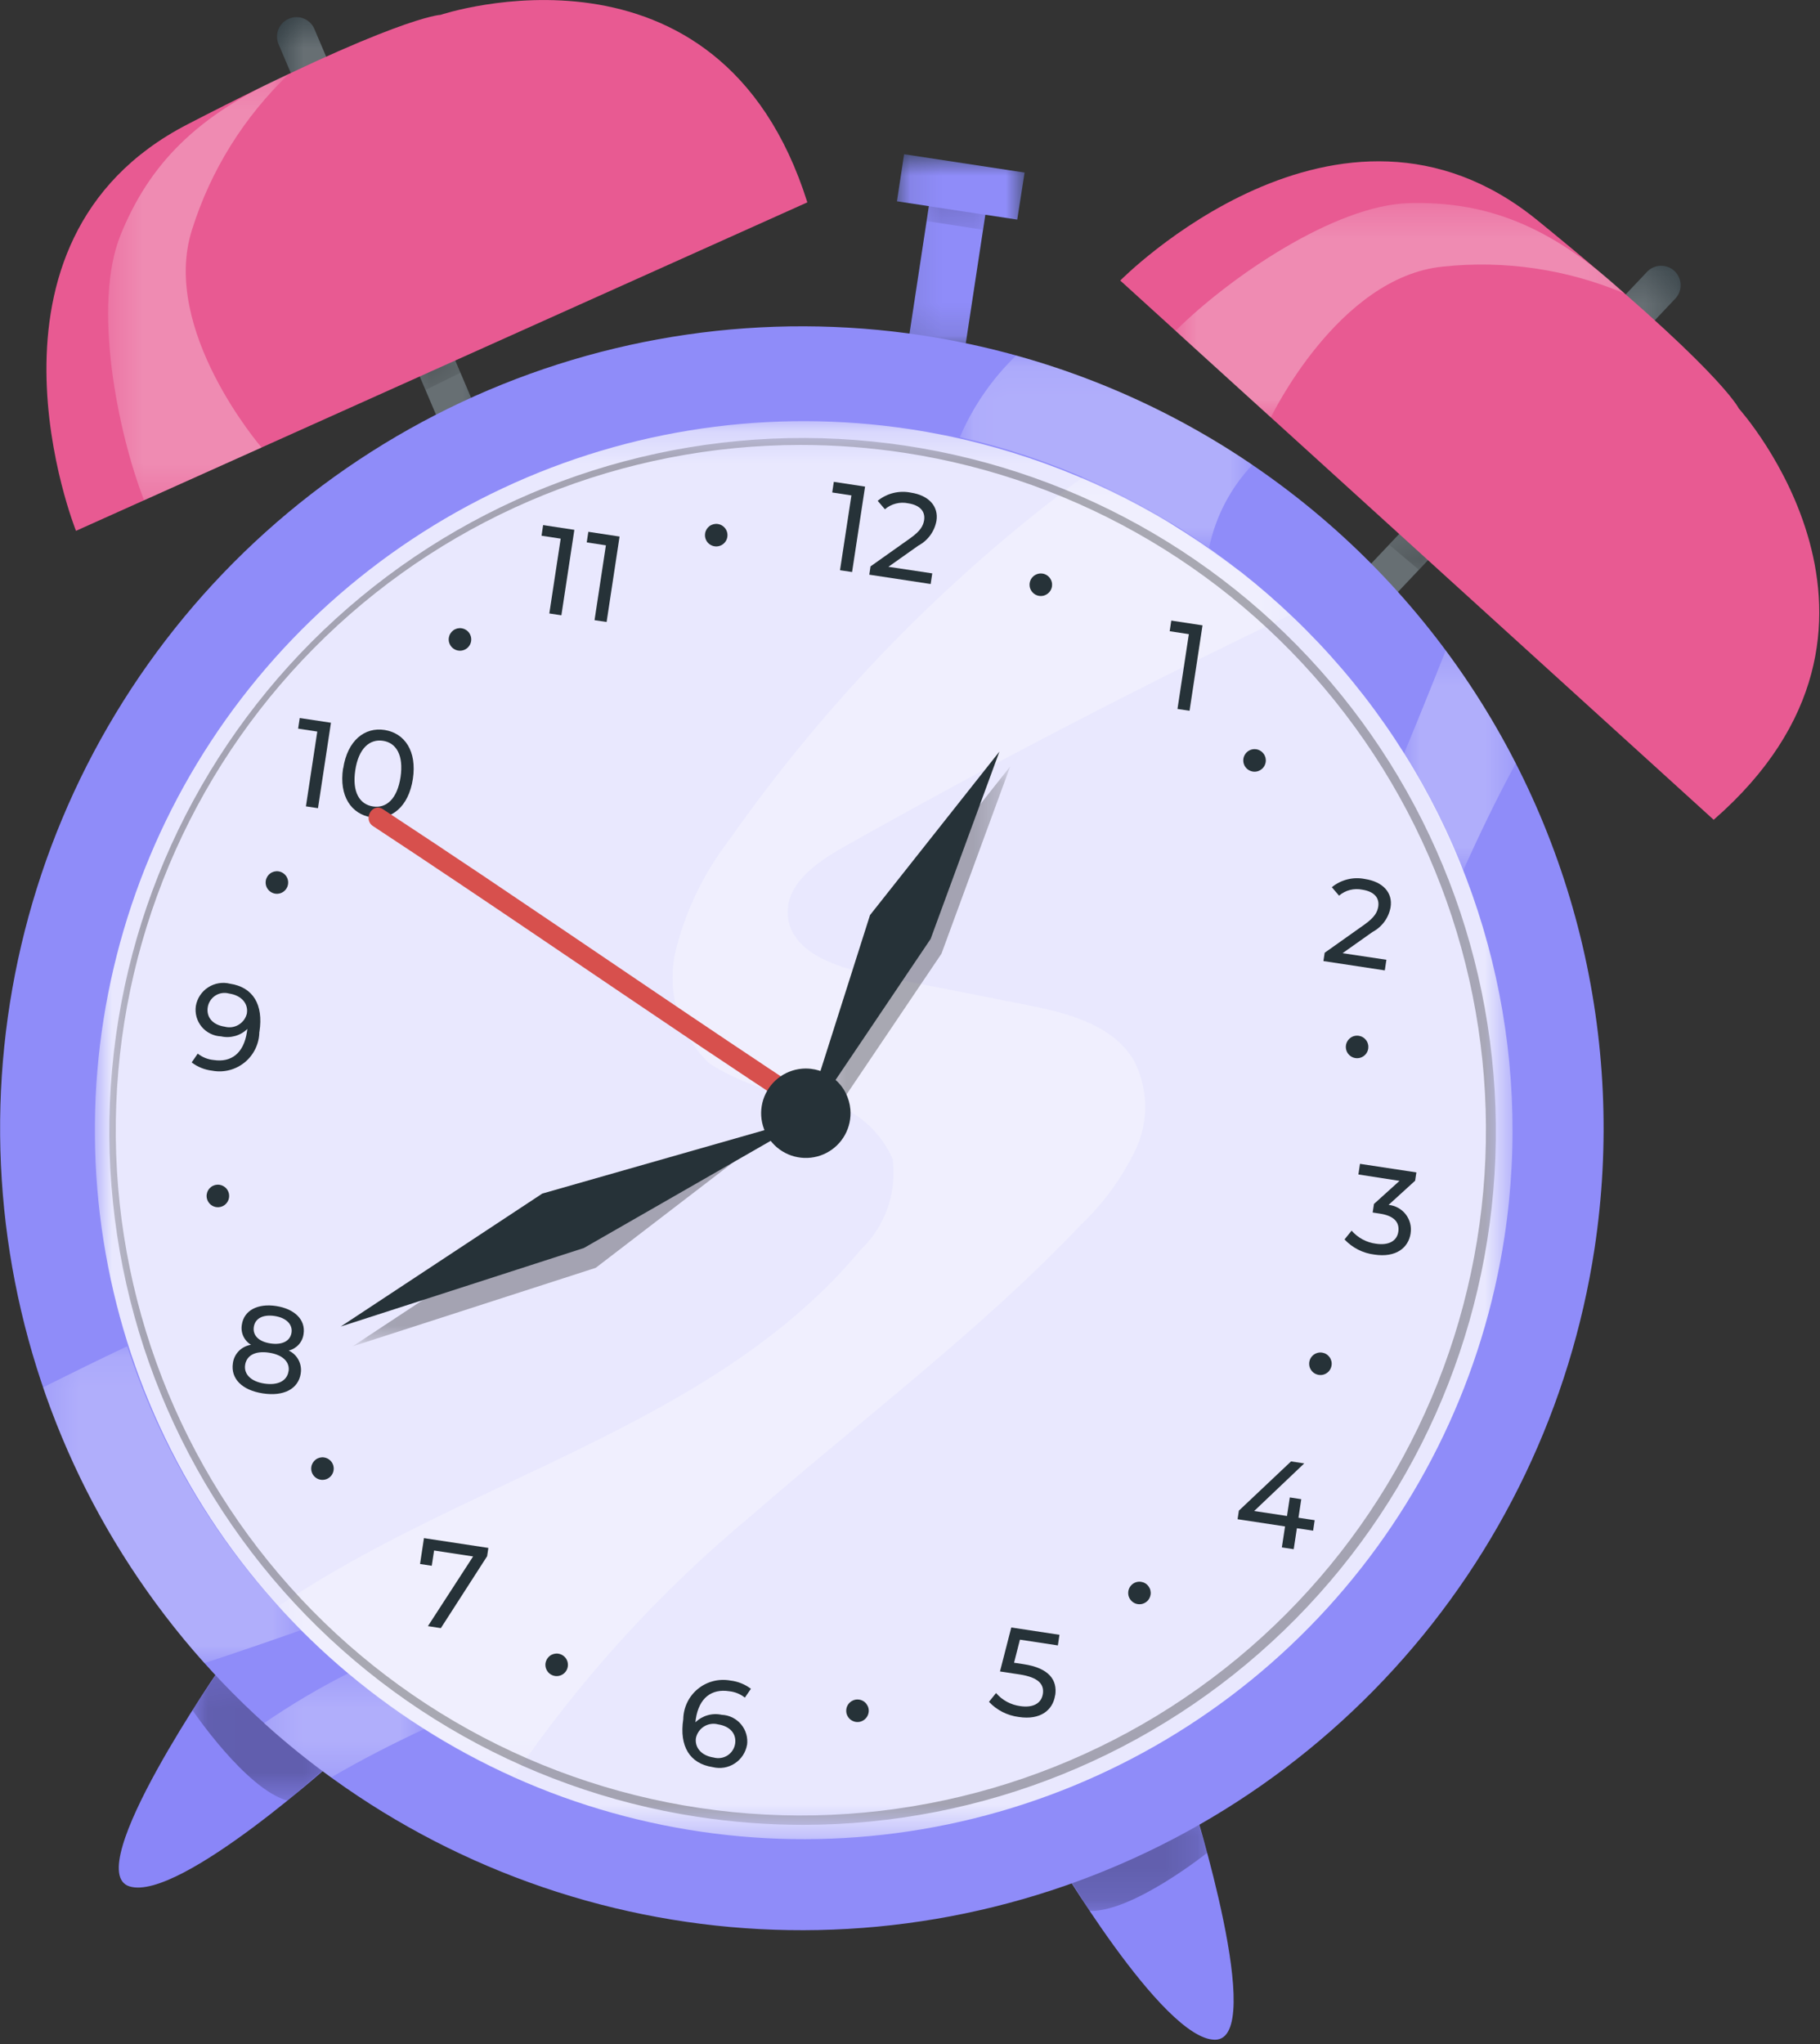 <svg width="57" height="64" viewBox="0 0 57 64" fill="none" xmlns="http://www.w3.org/2000/svg">
<rect x="0" y="0" width="57" height="64" fill="#333333" stroke="none"/>
<path d="M6.944 52.156C6.944 52.156 2.483 58.576 4.056 59.065C5.629 59.554 10.647 54.978 10.647 54.978L6.944 52.156Z" fill="#8A86F8"/>
<g opacity="0.3">
<mask id="mask0_2_58" style="mask-type:luminance" maskUnits="userSpaceOnUse" x="6" y="52" width="5" height="5">
<path d="M10.647 52.156H6.028V56.38H10.647V52.156Z" fill="white"/>
</mask>
<g mask="url(#mask0_2_58)">
<path d="M6.028 53.548C6.028 53.548 7.699 56.017 9.001 56.38L10.647 54.98L6.947 52.158L6.028 53.548Z" fill="black"/>
</g>
</g>
<path d="M37.346 56.411C37.346 56.411 39.698 63.867 38.051 63.866C36.404 63.865 32.972 58.005 32.972 58.005L37.346 56.411Z" fill="#8B88F8"/>
<g opacity="0.3">
<mask id="mask1_2_58" style="mask-type:luminance" maskUnits="userSpaceOnUse" x="32" y="56" width="6" height="4">
<path d="M37.807 56.411H32.972V59.834H37.807V56.411Z" fill="white"/>
</mask>
<g mask="url(#mask1_2_58)">
<path d="M37.807 58.013C37.807 58.013 35.478 59.874 34.127 59.834L32.972 58.006L37.346 56.412L37.807 58.013Z" fill="black"/>
</g>
</g>
<path d="M15.444 14.079L14.322 14.556L8.733 1.405C8.698 1.331 8.678 1.25 8.675 1.168C8.672 1.086 8.686 1.005 8.715 0.928C8.744 0.852 8.789 0.782 8.846 0.723C8.902 0.664 8.971 0.617 9.046 0.585C9.122 0.553 9.203 0.536 9.285 0.536C9.367 0.536 9.448 0.553 9.523 0.585C9.599 0.617 9.667 0.664 9.724 0.723C9.781 0.782 9.825 0.851 9.855 0.928L15.444 14.079Z" fill="#263238"/>
<g opacity="0.3">
<mask id="mask2_2_58" style="mask-type:luminance" maskUnits="userSpaceOnUse" x="8" y="0" width="8" height="15">
<path d="M15.446 0.557H8.685V14.556H15.446V0.557Z" fill="white"/>
</mask>
<g mask="url(#mask2_2_58)">
<path d="M15.445 14.079L14.323 14.556L8.733 1.405C8.699 1.331 8.679 1.25 8.676 1.168C8.673 1.086 8.687 1.005 8.716 0.928C8.745 0.852 8.79 0.782 8.847 0.723C8.903 0.664 8.972 0.617 9.047 0.585C9.123 0.553 9.204 0.536 9.286 0.536C9.368 0.536 9.449 0.553 9.524 0.585C9.6 0.617 9.668 0.664 9.725 0.723C9.782 0.782 9.826 0.851 9.855 0.928L15.445 14.079Z" fill="white"/>
</g>
</g>
<path d="M2.38 16.621C2.38 16.621 -1.251 7.575 5.867 3.896C12.426 0.505 13.798 0.465 13.798 0.465C13.798 0.465 22.516 -2.451 25.285 6.336L2.38 16.621Z" fill="#E85A92"/>
<g opacity="0.3">
<mask id="mask3_2_58" style="mask-type:luminance" maskUnits="userSpaceOnUse" x="13" y="11" width="2" height="2">
<path d="M14.421 11.287H13.146V12.21H14.421V11.287Z" fill="white"/>
</mask>
<g mask="url(#mask3_2_58)">
<path d="M13.146 11.787L13.326 12.21L14.427 11.669L14.264 11.287L13.146 11.787Z" fill="black"/>
</g>
</g>
<g opacity="0.3">
<mask id="mask4_2_58" style="mask-type:luminance" maskUnits="userSpaceOnUse" x="3" y="2" width="7" height="14">
<path d="M9.055 2.31H3.386V15.664H9.055V2.31Z" fill="white"/>
</mask>
<g mask="url(#mask4_2_58)">
<path d="M9.056 2.31C6.126 3.61 4.664 5.178 3.779 7.35C2.894 9.522 3.664 13.477 4.512 15.664L8.192 14.012C8.192 14.012 5.006 10.328 6.015 7.188C6.599 5.331 7.646 3.652 9.056 2.31Z" fill="white"/>
</g>
</g>
<path d="M42.638 19.744L41.752 18.906L51.571 8.524C51.625 8.463 51.691 8.414 51.765 8.379C51.839 8.344 51.919 8.325 52 8.321C52.082 8.318 52.163 8.331 52.239 8.359C52.316 8.388 52.386 8.431 52.445 8.488C52.504 8.544 52.551 8.611 52.584 8.686C52.617 8.76 52.635 8.841 52.636 8.922C52.637 9.004 52.621 9.085 52.591 9.16C52.56 9.236 52.515 9.304 52.457 9.362L42.638 19.744Z" fill="#263238"/>
<g opacity="0.3">
<mask id="mask5_2_58" style="mask-type:luminance" maskUnits="userSpaceOnUse" x="41" y="8" width="12" height="12">
<path d="M52.624 8.334H41.752V19.745H52.624V8.334Z" fill="white"/>
</mask>
<g mask="url(#mask5_2_58)">
<path d="M42.638 19.744L41.752 18.906L51.571 8.524C51.625 8.463 51.691 8.414 51.765 8.379C51.839 8.344 51.919 8.325 52 8.321C52.082 8.318 52.163 8.331 52.239 8.359C52.316 8.388 52.386 8.431 52.445 8.488C52.504 8.544 52.551 8.611 52.584 8.686C52.617 8.76 52.635 8.841 52.636 8.922C52.637 9.004 52.621 9.085 52.591 9.16C52.56 9.236 52.515 9.304 52.457 9.362L42.638 19.744Z" fill="white"/>
</g>
</g>
<path d="M35.085 8.784C35.085 8.784 41.925 1.84 48.143 6.892C53.874 11.548 54.459 12.792 54.459 12.792C54.459 12.792 60.618 19.616 53.67 25.668L35.085 8.784Z" fill="#E85A92"/>
<g opacity="0.3">
<mask id="mask6_2_58" style="mask-type:luminance" maskUnits="userSpaceOnUse" x="43" y="16" width="2" height="2">
<path d="M44.724 16.72H43.505V17.841H44.724V16.72Z" fill="white"/>
</mask>
<g mask="url(#mask6_2_58)">
<path d="M43.821 16.72L43.505 17.054L44.439 17.842L44.724 17.542L43.821 16.72Z" fill="black"/>
</g>
</g>
<g opacity="0.3">
<mask id="mask7_2_58" style="mask-type:luminance" maskUnits="userSpaceOnUse" x="36" y="6" width="15" height="8">
<path d="M50.871 6.356H36.815V13.067H50.871V6.356Z" fill="white"/>
</mask>
<g mask="url(#mask7_2_58)">
<path d="M50.871 9.181C48.507 7.015 46.487 6.302 44.142 6.36C41.797 6.418 38.48 8.704 36.815 10.36L39.801 13.072C39.801 13.072 41.901 8.679 45.185 8.348C47.121 8.141 49.078 8.43 50.872 9.186" fill="white"/>
</g>
</g>
<path d="M32.089 5.404L28.315 4.83L28.091 6.304L29.091 6.456L28.458 10.619L30.226 10.888L30.859 6.725L31.859 6.877L32.089 5.404Z" fill="#263238"/>
<mask id="mask8_2_58" style="mask-type:luminance" maskUnits="userSpaceOnUse" x="28" y="4" width="5" height="7">
<path d="M32.089 4.83H28.091V10.888H32.089V4.83Z" fill="white"/>
</mask>
<g mask="url(#mask8_2_58)">
<path d="M32.089 5.403L28.315 4.829L28.091 6.303L29.091 6.455L28.458 10.618L30.226 10.887L30.859 6.724L31.859 6.876L32.089 5.403Z" fill="#8F8CF9"/>
</g>
<g opacity="0.3">
<mask id="mask9_2_58" style="mask-type:luminance" maskUnits="userSpaceOnUse" x="29" y="6" width="2" height="2">
<path d="M30.861 6.457H29.023V7.193H30.861V6.457Z" fill="white"/>
</mask>
<g mask="url(#mask9_2_58)">
<path d="M29.094 6.457L29.023 6.924L30.791 7.193L30.862 6.726L29.094 6.457Z" fill="black"/>
</g>
</g>
<path d="M49.938 39.102C49.191 44.012 47.005 48.59 43.657 52.257C40.308 55.925 35.947 58.517 31.126 59.706C26.304 60.896 21.238 60.628 16.568 58.938C11.899 57.248 7.835 54.212 4.891 50.212C1.947 46.213 0.255 41.43 0.029 36.469C-0.197 31.508 1.053 26.591 3.622 22.341C6.19 18.09 9.961 14.697 14.458 12.59C18.955 10.482 23.976 9.756 28.886 10.502C32.146 10.998 35.277 12.13 38.099 13.836C40.922 15.541 43.38 17.786 45.335 20.442C47.29 23.098 48.703 26.112 49.492 29.314C50.282 32.516 50.433 35.842 49.938 39.102Z" fill="#8F8CF9"/>
<g opacity="0.8">
<mask id="mask10_2_58" style="mask-type:luminance" maskUnits="userSpaceOnUse" x="2" y="13" width="46" height="45">
<path d="M47.374 13.184H2.969V57.589H47.374V13.184Z" fill="white"/>
</mask>
<g mask="url(#mask10_2_58)">
<path d="M47.119 38.722C46.459 43.063 44.527 47.111 41.567 50.354C38.607 53.597 34.751 55.889 30.488 56.941C26.226 57.992 21.746 57.756 17.617 56.263C13.489 54.769 9.896 52.084 7.293 48.548C4.69 45.012 3.194 40.783 2.994 36.397C2.794 32.011 3.899 27.664 6.17 23.906C8.441 20.148 11.775 17.148 15.751 15.285C19.727 13.421 24.166 12.779 28.507 13.439C34.328 14.324 39.559 17.485 43.049 22.226C46.539 26.967 48.003 32.901 47.119 38.722Z" fill="white"/>
</g>
</g>
<g opacity="0.3">
<mask id="mask11_2_58" style="mask-type:luminance" maskUnits="userSpaceOnUse" x="8" y="14" width="33" height="42">
<path d="M40.418 14.941H8.716V55.618H40.418V14.941Z" fill="white"/>
</mask>
<g mask="url(#mask11_2_58)">
<path d="M8.716 50.295C10.783 52.558 13.294 54.37 16.093 55.618C18.176 52.57 20.674 49.827 23.516 47.47C26.983 44.444 30.692 41.675 33.863 38.341C34.569 37.667 35.147 36.87 35.569 35.99C35.776 35.548 35.877 35.064 35.865 34.576C35.852 34.088 35.727 33.609 35.498 33.178C34.818 32.06 33.388 31.708 32.104 31.455L27.228 30.493C26.112 30.272 24.738 29.776 24.671 28.64C24.614 27.682 25.562 27.006 26.398 26.535C30.986 23.948 35.659 21.52 40.417 19.251C39.926 18.784 39.415 18.341 38.883 17.92L36.524 16.288C35.681 15.782 34.806 15.333 33.904 14.943C29.626 18.111 25.887 21.949 22.832 26.308C22.04 27.335 21.47 28.516 21.159 29.775C21.011 30.406 21.033 31.066 21.221 31.686C21.409 32.307 21.757 32.867 22.23 33.31C23.188 33.903 24.267 34.272 25.387 34.39C25.946 34.455 26.478 34.666 26.93 35.002C27.381 35.337 27.737 35.786 27.961 36.302C28.026 36.821 27.968 37.347 27.793 37.84C27.617 38.332 27.328 38.776 26.95 39.137C22.364 44.65 14.637 46.281 8.716 50.297" fill="white"/>
</g>
</g>
<g opacity="0.3">
<mask id="mask12_2_58" style="mask-type:luminance" maskUnits="userSpaceOnUse" x="11" y="35" width="14" height="8">
<path d="M24.477 35.233H11.042V42.156H24.477V35.233Z" fill="white"/>
</mask>
<g mask="url(#mask12_2_58)">
<path d="M24.477 35.233L17.354 37.993L11.042 42.156L18.657 39.697L24.477 35.233Z" fill="black"/>
</g>
</g>
<path d="M25.491 34.944L16.984 37.372L10.672 41.535L18.287 39.076L25.491 34.944Z" fill="#263238"/>
<g opacity="0.3">
<mask id="mask13_2_58" style="mask-type:luminance" maskUnits="userSpaceOnUse" x="25" y="23" width="7" height="13">
<path d="M31.641 23.995H25.445V35.856H31.641V23.995Z" fill="white"/>
</mask>
<g mask="url(#mask13_2_58)">
<path d="M25.442 35.856L29.485 29.862L31.639 23.996L27.587 29.115L25.442 35.856Z" fill="black"/>
</g>
</g>
<path d="M25.104 35.393L29.146 29.399L31.3 23.533L27.248 28.652L25.104 35.393Z" fill="#263238"/>
<path d="M27.093 15.236L26.686 17.911L26.308 17.854L26.665 15.512L26.064 15.42L26.114 15.087L27.093 15.236Z" fill="#263238"/>
<path d="M29.197 17.953L29.147 18.286L27.225 17.994L27.264 17.734L28.513 16.849C28.838 16.617 28.913 16.457 28.942 16.289C28.984 16.014 28.814 15.816 28.442 15.759C28.314 15.732 28.182 15.735 28.056 15.768C27.93 15.8 27.812 15.861 27.714 15.946L27.488 15.681C27.631 15.564 27.799 15.48 27.979 15.436C28.159 15.392 28.346 15.388 28.528 15.425C29.086 15.51 29.402 15.851 29.328 16.31C29.298 16.474 29.231 16.628 29.133 16.762C29.035 16.896 28.907 17.006 28.761 17.084L27.824 17.747L29.197 17.953Z" fill="#263238"/>
<path d="M37.661 19.58L37.255 22.255L36.877 22.198L37.233 19.856L36.633 19.764L36.683 19.431L37.661 19.58Z" fill="#263238"/>
<path d="M43.42 30.051L43.37 30.384L41.448 30.092L41.487 29.832L42.736 28.947C43.061 28.715 43.136 28.555 43.165 28.387C43.207 28.112 43.037 27.914 42.665 27.857C42.538 27.83 42.406 27.833 42.279 27.866C42.153 27.898 42.036 27.959 41.937 28.044L41.711 27.779C41.855 27.662 42.023 27.578 42.202 27.534C42.382 27.489 42.57 27.486 42.751 27.523C43.309 27.608 43.625 27.949 43.551 28.408C43.521 28.572 43.455 28.726 43.357 28.86C43.258 28.994 43.131 29.104 42.984 29.182L42.047 29.845L43.42 30.051Z" fill="#263238"/>
<path d="M44.179 38.618C44.111 39.069 43.722 39.385 43.042 39.282C42.685 39.238 42.355 39.071 42.109 38.808L42.331 38.533C42.527 38.758 42.799 38.904 43.094 38.942C43.494 39.003 43.752 38.855 43.794 38.564C43.836 38.273 43.662 38.064 43.204 37.998L42.99 37.965L43.031 37.697L43.831 36.974L42.543 36.774L42.593 36.441L44.359 36.709L44.32 36.969L43.489 37.726C43.594 37.736 43.695 37.768 43.787 37.819C43.88 37.87 43.96 37.938 44.025 38.021C44.089 38.104 44.136 38.2 44.163 38.301C44.19 38.403 44.195 38.509 44.179 38.613" fill="#263238"/>
<path d="M41.125 47.927L40.617 47.85L40.517 48.507L40.146 48.451L40.246 47.794L38.759 47.568L38.8 47.3L40.434 45.758L40.847 45.821L39.279 47.311L40.307 47.467L40.395 46.886L40.754 46.941L40.666 47.522L41.174 47.599L41.125 47.927Z" fill="#263238"/>
<path d="M33.045 53.081C32.975 53.543 32.59 53.864 31.906 53.76C31.549 53.715 31.219 53.548 30.973 53.286L31.195 53.011C31.389 53.236 31.659 53.381 31.954 53.42C32.359 53.481 32.617 53.329 32.661 53.039C32.705 52.749 32.544 52.521 31.925 52.427L31.318 52.335L31.672 50.958L33.181 51.187L33.131 51.52L31.943 51.339L31.759 52.062L32.059 52.107C32.859 52.228 33.12 52.607 33.048 53.082" fill="#263238"/>
<path d="M23.396 54.63C23.376 54.749 23.331 54.862 23.265 54.963C23.199 55.063 23.112 55.149 23.011 55.215C22.91 55.281 22.797 55.325 22.678 55.345C22.559 55.364 22.437 55.359 22.32 55.33C21.602 55.221 21.27 54.678 21.399 53.83C21.402 53.648 21.444 53.469 21.523 53.305C21.602 53.141 21.716 52.996 21.857 52.881C21.997 52.766 22.162 52.683 22.338 52.638C22.514 52.593 22.698 52.587 22.877 52.62C23.11 52.647 23.332 52.736 23.518 52.878L23.328 53.154C23.187 53.041 23.015 52.972 22.835 52.954C22.292 52.871 21.893 53.154 21.791 53.827C21.786 53.86 21.782 53.894 21.78 53.927C21.887 53.823 22.018 53.747 22.162 53.706C22.305 53.665 22.457 53.66 22.602 53.692C22.719 53.697 22.833 53.726 22.938 53.777C23.042 53.829 23.135 53.902 23.21 53.991C23.285 54.081 23.34 54.185 23.372 54.297C23.404 54.409 23.412 54.527 23.396 54.642M23.023 54.601C23.071 54.287 22.864 54.049 22.49 53.992C22.417 53.972 22.34 53.968 22.265 53.979C22.189 53.99 22.117 54.016 22.052 54.056C21.987 54.096 21.931 54.148 21.887 54.211C21.843 54.273 21.812 54.343 21.796 54.418C21.754 54.693 21.939 54.967 22.352 55.03C22.425 55.05 22.501 55.054 22.575 55.043C22.649 55.032 22.72 55.005 22.784 54.965C22.847 54.924 22.901 54.871 22.942 54.808C22.984 54.745 23.011 54.674 23.023 54.6" fill="#263238"/>
<path d="M15.295 48.467L15.256 48.727L13.807 50.978L13.402 50.916L14.817 48.734L13.595 48.548L13.522 49.026L13.155 48.97L13.278 48.16L15.295 48.467Z" fill="#263238"/>
<path d="M9.419 43.004C9.345 43.489 8.887 43.729 8.233 43.629C7.579 43.529 7.22 43.166 7.294 42.681C7.313 42.537 7.379 42.403 7.482 42.299C7.584 42.196 7.718 42.128 7.862 42.107C7.755 42.043 7.671 41.948 7.619 41.835C7.568 41.721 7.553 41.595 7.575 41.473C7.643 41.026 8.075 40.806 8.648 40.893C9.221 40.98 9.576 41.32 9.508 41.767C9.492 41.891 9.439 42.007 9.356 42.1C9.272 42.192 9.163 42.258 9.042 42.287C9.174 42.35 9.282 42.453 9.35 42.583C9.418 42.713 9.442 42.861 9.418 43.005M9.038 42.936C9.083 42.642 8.851 42.419 8.427 42.354C8.003 42.289 7.727 42.435 7.678 42.729C7.629 43.023 7.856 43.256 8.278 43.321C8.7 43.386 8.99 43.238 9.036 42.936M7.949 41.547C7.909 41.811 8.102 42.008 8.469 42.064C8.836 42.12 9.09 41.99 9.13 41.727C9.17 41.464 8.959 41.259 8.599 41.205C8.239 41.151 7.989 41.279 7.949 41.547Z" fill="#263238"/>
<path d="M8.122 32.314C8.12 32.496 8.077 32.675 7.998 32.839C7.919 33.003 7.805 33.148 7.665 33.263C7.524 33.378 7.359 33.462 7.183 33.507C7.007 33.552 6.823 33.558 6.644 33.524C6.411 33.497 6.189 33.408 6.003 33.266L6.193 32.99C6.337 33.103 6.51 33.173 6.693 33.19C7.236 33.273 7.631 32.985 7.733 32.316L7.748 32.216C7.641 32.321 7.509 32.397 7.365 32.438C7.221 32.478 7.069 32.483 6.923 32.45C6.807 32.445 6.693 32.416 6.589 32.364C6.484 32.313 6.392 32.24 6.317 32.151C6.243 32.061 6.188 31.957 6.156 31.845C6.125 31.733 6.117 31.616 6.133 31.501C6.153 31.383 6.197 31.269 6.263 31.169C6.329 31.068 6.415 30.982 6.516 30.917C6.617 30.851 6.73 30.807 6.848 30.787C6.967 30.767 7.088 30.772 7.205 30.801C7.924 30.91 8.255 31.453 8.126 32.301M7.733 31.721C7.775 31.446 7.59 31.171 7.173 31.108C7.101 31.088 7.025 31.084 6.951 31.095C6.877 31.106 6.806 31.133 6.743 31.174C6.68 31.214 6.627 31.268 6.586 31.331C6.545 31.393 6.518 31.464 6.506 31.538C6.458 31.852 6.661 32.089 7.035 32.146C7.109 32.166 7.186 32.171 7.262 32.161C7.338 32.15 7.411 32.124 7.477 32.084C7.542 32.044 7.599 31.991 7.644 31.929C7.688 31.866 7.719 31.795 7.735 31.72" fill="#263238"/>
<path d="M10.365 22.63L9.959 25.305L9.581 25.248L9.937 22.906L9.337 22.814L9.387 22.482L10.365 22.63Z" fill="#263238"/>
<path d="M10.749 24.057C10.881 23.186 11.423 22.757 12.049 22.857C12.675 22.957 13.063 23.519 12.93 24.391C12.797 25.263 12.256 25.691 11.63 25.591C11.004 25.491 10.612 24.928 10.745 24.057M12.545 24.33C12.645 23.646 12.411 23.258 11.994 23.195C11.577 23.132 11.231 23.431 11.127 24.115C11.023 24.799 11.261 25.187 11.682 25.251C12.103 25.315 12.441 25.014 12.545 24.33Z" fill="#263238"/>
<path d="M17.988 16.59L17.582 19.265L17.204 19.208L17.56 16.866L16.96 16.774L17.01 16.441L17.988 16.59Z" fill="#263238"/>
<path d="M19.404 16.8L18.998 19.475L18.62 19.418L18.976 17.075L18.376 16.983L18.426 16.651L19.404 16.8Z" fill="#263238"/>
<path d="M11.684 25.867C15.107 28.119 18.484 30.443 21.884 32.726C22.959 33.447 24.037 34.164 25.119 34.875C25.449 35.092 25.757 34.562 25.428 34.345C22.005 32.093 18.628 29.769 15.228 27.486C14.153 26.765 13.075 26.048 11.993 25.337C11.662 25.12 11.355 25.651 11.684 25.867Z" fill="#D7504D"/>
<path d="M36.035 49.928C36.025 49.997 35.995 50.062 35.949 50.114C35.902 50.165 35.841 50.202 35.773 50.22C35.706 50.237 35.635 50.234 35.569 50.211C35.503 50.187 35.446 50.145 35.404 50.089C35.362 50.034 35.337 49.967 35.334 49.897C35.33 49.827 35.347 49.758 35.382 49.698C35.418 49.638 35.47 49.59 35.533 49.559C35.596 49.529 35.666 49.518 35.735 49.528C35.781 49.535 35.826 49.55 35.866 49.574C35.906 49.597 35.941 49.629 35.968 49.666C35.996 49.703 36.017 49.745 36.028 49.79C36.039 49.835 36.042 49.882 36.035 49.928Z" fill="#263238"/>
<path d="M27.204 53.616C27.194 53.685 27.164 53.75 27.117 53.801C27.071 53.853 27.01 53.89 26.942 53.908C26.875 53.925 26.803 53.922 26.738 53.898C26.672 53.875 26.614 53.833 26.573 53.777C26.531 53.721 26.506 53.655 26.503 53.585C26.499 53.515 26.516 53.446 26.551 53.386C26.587 53.326 26.639 53.278 26.702 53.248C26.765 53.217 26.835 53.206 26.904 53.216C26.95 53.222 26.995 53.238 27.035 53.262C27.075 53.285 27.11 53.317 27.137 53.354C27.165 53.391 27.186 53.433 27.197 53.478C27.209 53.523 27.211 53.57 27.204 53.616Z" fill="#263238"/>
<path d="M41.703 42.751C41.693 42.82 41.663 42.885 41.617 42.937C41.57 42.988 41.509 43.025 41.441 43.043C41.374 43.06 41.303 43.057 41.237 43.033C41.171 43.01 41.113 42.968 41.072 42.912C41.03 42.857 41.005 42.79 41.002 42.72C40.998 42.65 41.015 42.581 41.05 42.521C41.086 42.461 41.138 42.413 41.201 42.383C41.264 42.352 41.334 42.341 41.403 42.351C41.449 42.358 41.494 42.373 41.534 42.397C41.574 42.42 41.608 42.452 41.636 42.489C41.664 42.526 41.684 42.568 41.696 42.613C41.708 42.658 41.71 42.705 41.703 42.751Z" fill="#263238"/>
<path d="M42.852 32.831C42.842 32.9 42.812 32.965 42.765 33.017C42.718 33.068 42.657 33.105 42.59 33.123C42.522 33.14 42.451 33.137 42.385 33.114C42.319 33.09 42.262 33.048 42.22 32.992C42.178 32.937 42.154 32.87 42.15 32.8C42.146 32.73 42.163 32.661 42.199 32.601C42.234 32.541 42.286 32.493 42.349 32.462C42.412 32.432 42.483 32.421 42.552 32.431C42.598 32.438 42.642 32.453 42.682 32.477C42.722 32.5 42.757 32.532 42.785 32.569C42.813 32.606 42.833 32.648 42.844 32.693C42.856 32.738 42.858 32.785 42.852 32.831Z" fill="#263238"/>
<path d="M39.64 23.86C39.63 23.929 39.6 23.994 39.553 24.046C39.506 24.097 39.446 24.134 39.378 24.152C39.31 24.169 39.239 24.166 39.173 24.142C39.107 24.119 39.05 24.077 39.008 24.021C38.966 23.966 38.942 23.899 38.938 23.829C38.934 23.759 38.951 23.69 38.987 23.63C39.022 23.57 39.075 23.522 39.138 23.491C39.2 23.461 39.271 23.45 39.34 23.46C39.386 23.466 39.43 23.482 39.47 23.506C39.51 23.529 39.545 23.561 39.573 23.598C39.601 23.635 39.621 23.677 39.633 23.722C39.644 23.767 39.647 23.814 39.64 23.86Z" fill="#263238"/>
<path d="M32.947 18.359C32.937 18.428 32.906 18.493 32.86 18.544C32.813 18.596 32.752 18.633 32.684 18.651C32.617 18.668 32.546 18.665 32.48 18.642C32.414 18.618 32.357 18.576 32.315 18.52C32.273 18.465 32.248 18.398 32.245 18.328C32.241 18.258 32.258 18.189 32.293 18.129C32.329 18.069 32.381 18.021 32.444 17.991C32.507 17.96 32.577 17.949 32.647 17.959C32.693 17.965 32.737 17.981 32.777 18.005C32.817 18.028 32.852 18.06 32.88 18.097C32.907 18.134 32.928 18.176 32.939 18.221C32.951 18.266 32.953 18.313 32.947 18.359Z" fill="#263238"/>
<path d="M9.75 45.934C9.74 46.003 9.751 46.074 9.781 46.136C9.811 46.199 9.859 46.252 9.919 46.287C9.98 46.323 10.049 46.34 10.118 46.336C10.188 46.332 10.255 46.308 10.311 46.266C10.367 46.224 10.409 46.166 10.432 46.101C10.455 46.035 10.458 45.964 10.441 45.896C10.424 45.828 10.387 45.767 10.335 45.721C10.283 45.674 10.219 45.644 10.15 45.634C10.104 45.627 10.057 45.63 10.012 45.641C9.967 45.653 9.924 45.673 9.887 45.701C9.85 45.729 9.819 45.764 9.795 45.804C9.772 45.844 9.756 45.888 9.75 45.934Z" fill="#263238"/>
<path d="M17.084 52.078C17.075 52.147 17.086 52.218 17.116 52.28C17.146 52.343 17.194 52.396 17.254 52.431C17.314 52.467 17.384 52.484 17.453 52.48C17.523 52.476 17.59 52.452 17.646 52.41C17.702 52.368 17.744 52.31 17.767 52.245C17.79 52.179 17.793 52.108 17.776 52.04C17.759 51.972 17.722 51.911 17.67 51.865C17.618 51.818 17.554 51.788 17.485 51.778C17.439 51.771 17.392 51.774 17.347 51.785C17.302 51.797 17.259 51.817 17.222 51.845C17.185 51.873 17.154 51.908 17.13 51.948C17.107 51.988 17.091 52.032 17.084 52.078Z" fill="#263238"/>
<path d="M6.474 37.397C6.464 37.466 6.475 37.537 6.506 37.599C6.536 37.662 6.584 37.715 6.644 37.75C6.704 37.786 6.773 37.803 6.843 37.799C6.913 37.795 6.98 37.771 7.036 37.729C7.091 37.687 7.133 37.63 7.157 37.564C7.18 37.498 7.183 37.427 7.166 37.359C7.148 37.291 7.112 37.23 7.06 37.184C7.008 37.137 6.943 37.107 6.874 37.097C6.828 37.09 6.781 37.093 6.736 37.104C6.691 37.116 6.649 37.136 6.612 37.164C6.575 37.192 6.543 37.227 6.52 37.267C6.496 37.307 6.481 37.351 6.474 37.397Z" fill="#263238"/>
<path d="M8.323 27.583C8.313 27.652 8.324 27.723 8.354 27.785C8.384 27.848 8.433 27.901 8.493 27.936C8.553 27.972 8.622 27.989 8.692 27.985C8.761 27.981 8.828 27.957 8.884 27.915C8.94 27.873 8.982 27.816 9.005 27.75C9.028 27.684 9.032 27.613 9.014 27.545C8.997 27.477 8.96 27.416 8.908 27.37C8.856 27.323 8.792 27.293 8.723 27.283C8.677 27.276 8.63 27.279 8.585 27.29C8.54 27.302 8.498 27.322 8.461 27.35C8.423 27.378 8.392 27.413 8.368 27.453C8.345 27.493 8.329 27.537 8.323 27.583Z" fill="#263238"/>
<path d="M14.056 19.972C14.046 20.041 14.057 20.112 14.088 20.174C14.118 20.237 14.166 20.29 14.226 20.325C14.286 20.361 14.355 20.378 14.425 20.374C14.495 20.37 14.562 20.346 14.617 20.304C14.673 20.262 14.716 20.204 14.739 20.139C14.762 20.073 14.765 20.002 14.748 19.934C14.73 19.866 14.694 19.805 14.642 19.759C14.59 19.712 14.525 19.682 14.456 19.672C14.41 19.665 14.363 19.668 14.318 19.679C14.273 19.691 14.231 19.711 14.194 19.739C14.157 19.767 14.126 19.802 14.102 19.842C14.078 19.882 14.063 19.926 14.056 19.972Z" fill="#263238"/>
<path d="M22.082 16.707C22.072 16.776 22.083 16.847 22.113 16.909C22.143 16.972 22.191 17.025 22.252 17.06C22.312 17.096 22.381 17.113 22.451 17.109C22.52 17.105 22.587 17.081 22.643 17.039C22.699 16.997 22.741 16.939 22.764 16.874C22.787 16.808 22.79 16.737 22.773 16.669C22.756 16.602 22.719 16.541 22.667 16.494C22.615 16.447 22.551 16.417 22.482 16.407C22.436 16.4 22.389 16.403 22.344 16.414C22.299 16.426 22.256 16.446 22.219 16.474C22.182 16.502 22.151 16.537 22.127 16.577C22.104 16.617 22.088 16.661 22.082 16.707Z" fill="#263238"/>
<path d="M26.633 34.739C26.656 35.015 26.597 35.291 26.463 35.534C26.33 35.776 26.127 35.973 25.881 36.1C25.636 36.227 25.358 36.279 25.082 36.248C24.807 36.217 24.548 36.106 24.336 35.928C24.124 35.749 23.97 35.512 23.893 35.246C23.816 34.981 23.82 34.698 23.903 34.434C23.987 34.17 24.147 33.937 24.363 33.764C24.579 33.591 24.841 33.486 25.117 33.462C25.3 33.446 25.485 33.467 25.661 33.522C25.836 33.578 25.999 33.667 26.14 33.786C26.281 33.905 26.397 34.05 26.481 34.213C26.566 34.377 26.617 34.556 26.633 34.739Z" fill="#263238"/>
<g opacity="0.3">
<mask id="mask14_2_58" style="mask-type:luminance" maskUnits="userSpaceOnUse" x="1" y="42" width="9" height="11">
<path d="M9.429 42.151H1.346V52.074H9.429V42.151Z" fill="white"/>
</mask>
<g mask="url(#mask14_2_58)">
<path d="M3.985 42.151C3.1 42.573 2.22 43.003 1.346 43.44C2.437 46.627 4.156 49.563 6.401 52.074C7.401 51.745 8.41 51.4 9.429 51.04C6.937 48.549 5.071 45.503 3.985 42.151Z" fill="white"/>
</g>
</g>
<g opacity="0.3">
<mask id="mask15_2_58" style="mask-type:luminance" maskUnits="userSpaceOnUse" x="30" y="11" width="10" height="7">
<path d="M39.223 11.13H30.056V17.153H39.223V11.13Z" fill="white"/>
</mask>
<g mask="url(#mask15_2_58)">
<path d="M30.056 13.686C32.86 14.322 35.513 15.499 37.866 17.153C38.068 16.177 38.538 15.277 39.224 14.553C36.962 13.014 34.461 11.858 31.824 11.131C31.072 11.858 30.473 12.726 30.061 13.687" fill="white"/>
</g>
</g>
<g opacity="0.3">
<mask id="mask16_2_58" style="mask-type:luminance" maskUnits="userSpaceOnUse" x="8" y="52" width="6" height="4">
<path d="M13.305 52.393H8.271V55.658H13.305V52.393Z" fill="white"/>
</mask>
<g mask="url(#mask16_2_58)">
<path d="M13.305 54.132C12.467 53.607 11.665 53.026 10.905 52.393C9.992 52.854 9.111 53.376 8.268 53.955C8.937 54.559 9.638 55.127 10.368 55.655C11.316 55.101 12.299 54.597 13.305 54.129" fill="white"/>
</g>
</g>
<g opacity="0.3">
<mask id="mask17_2_58" style="mask-type:luminance" maskUnits="userSpaceOnUse" x="43" y="20" width="5" height="8">
<path d="M47.472 20.367H43.966V27.287H47.472V20.367Z" fill="white"/>
</mask>
<g mask="url(#mask17_2_58)">
<path d="M45.809 27.287C46.328 26.137 46.874 25.002 47.472 23.9C46.839 22.664 46.105 21.482 45.278 20.367C44.85 21.452 44.413 22.532 43.966 23.609C44.693 24.776 45.309 26.007 45.809 27.287Z" fill="white"/>
</g>
</g>
<g opacity="0.3">
<mask id="mask18_2_58" style="mask-type:luminance" maskUnits="userSpaceOnUse" x="3" y="13" width="44" height="45">
<path d="M46.919 13.522H3.309V57.138H46.919V13.522Z" fill="white"/>
</mask>
<g mask="url(#mask18_2_58)">
<path d="M25.159 57.138C24.047 57.138 22.937 57.053 21.837 56.886C16.288 56.033 11.286 53.064 7.879 48.602C4.472 44.14 2.926 38.531 3.565 32.954C4.204 27.376 6.979 22.263 11.307 18.688C15.635 15.112 21.18 13.352 26.778 13.776C32.376 14.201 37.592 16.777 41.331 20.965C45.07 25.153 47.042 30.626 46.833 36.236C46.623 41.846 44.249 47.157 40.208 51.054C36.167 54.952 30.773 57.132 25.159 57.138ZM25.068 13.931C19.519 13.935 14.187 16.088 10.192 19.939C6.196 23.79 3.848 29.038 3.64 34.584C3.432 40.129 5.381 45.539 9.076 49.678C12.772 53.818 17.928 56.364 23.461 56.784C28.994 57.203 34.475 55.462 38.752 51.927C43.029 48.392 45.77 43.337 46.4 37.824C47.03 32.31 45.5 26.767 42.13 22.358C38.76 17.95 33.814 15.018 28.328 14.178C27.25 14.014 26.16 13.931 25.068 13.931Z" fill="black"/>
</g>
</g>
</svg>
